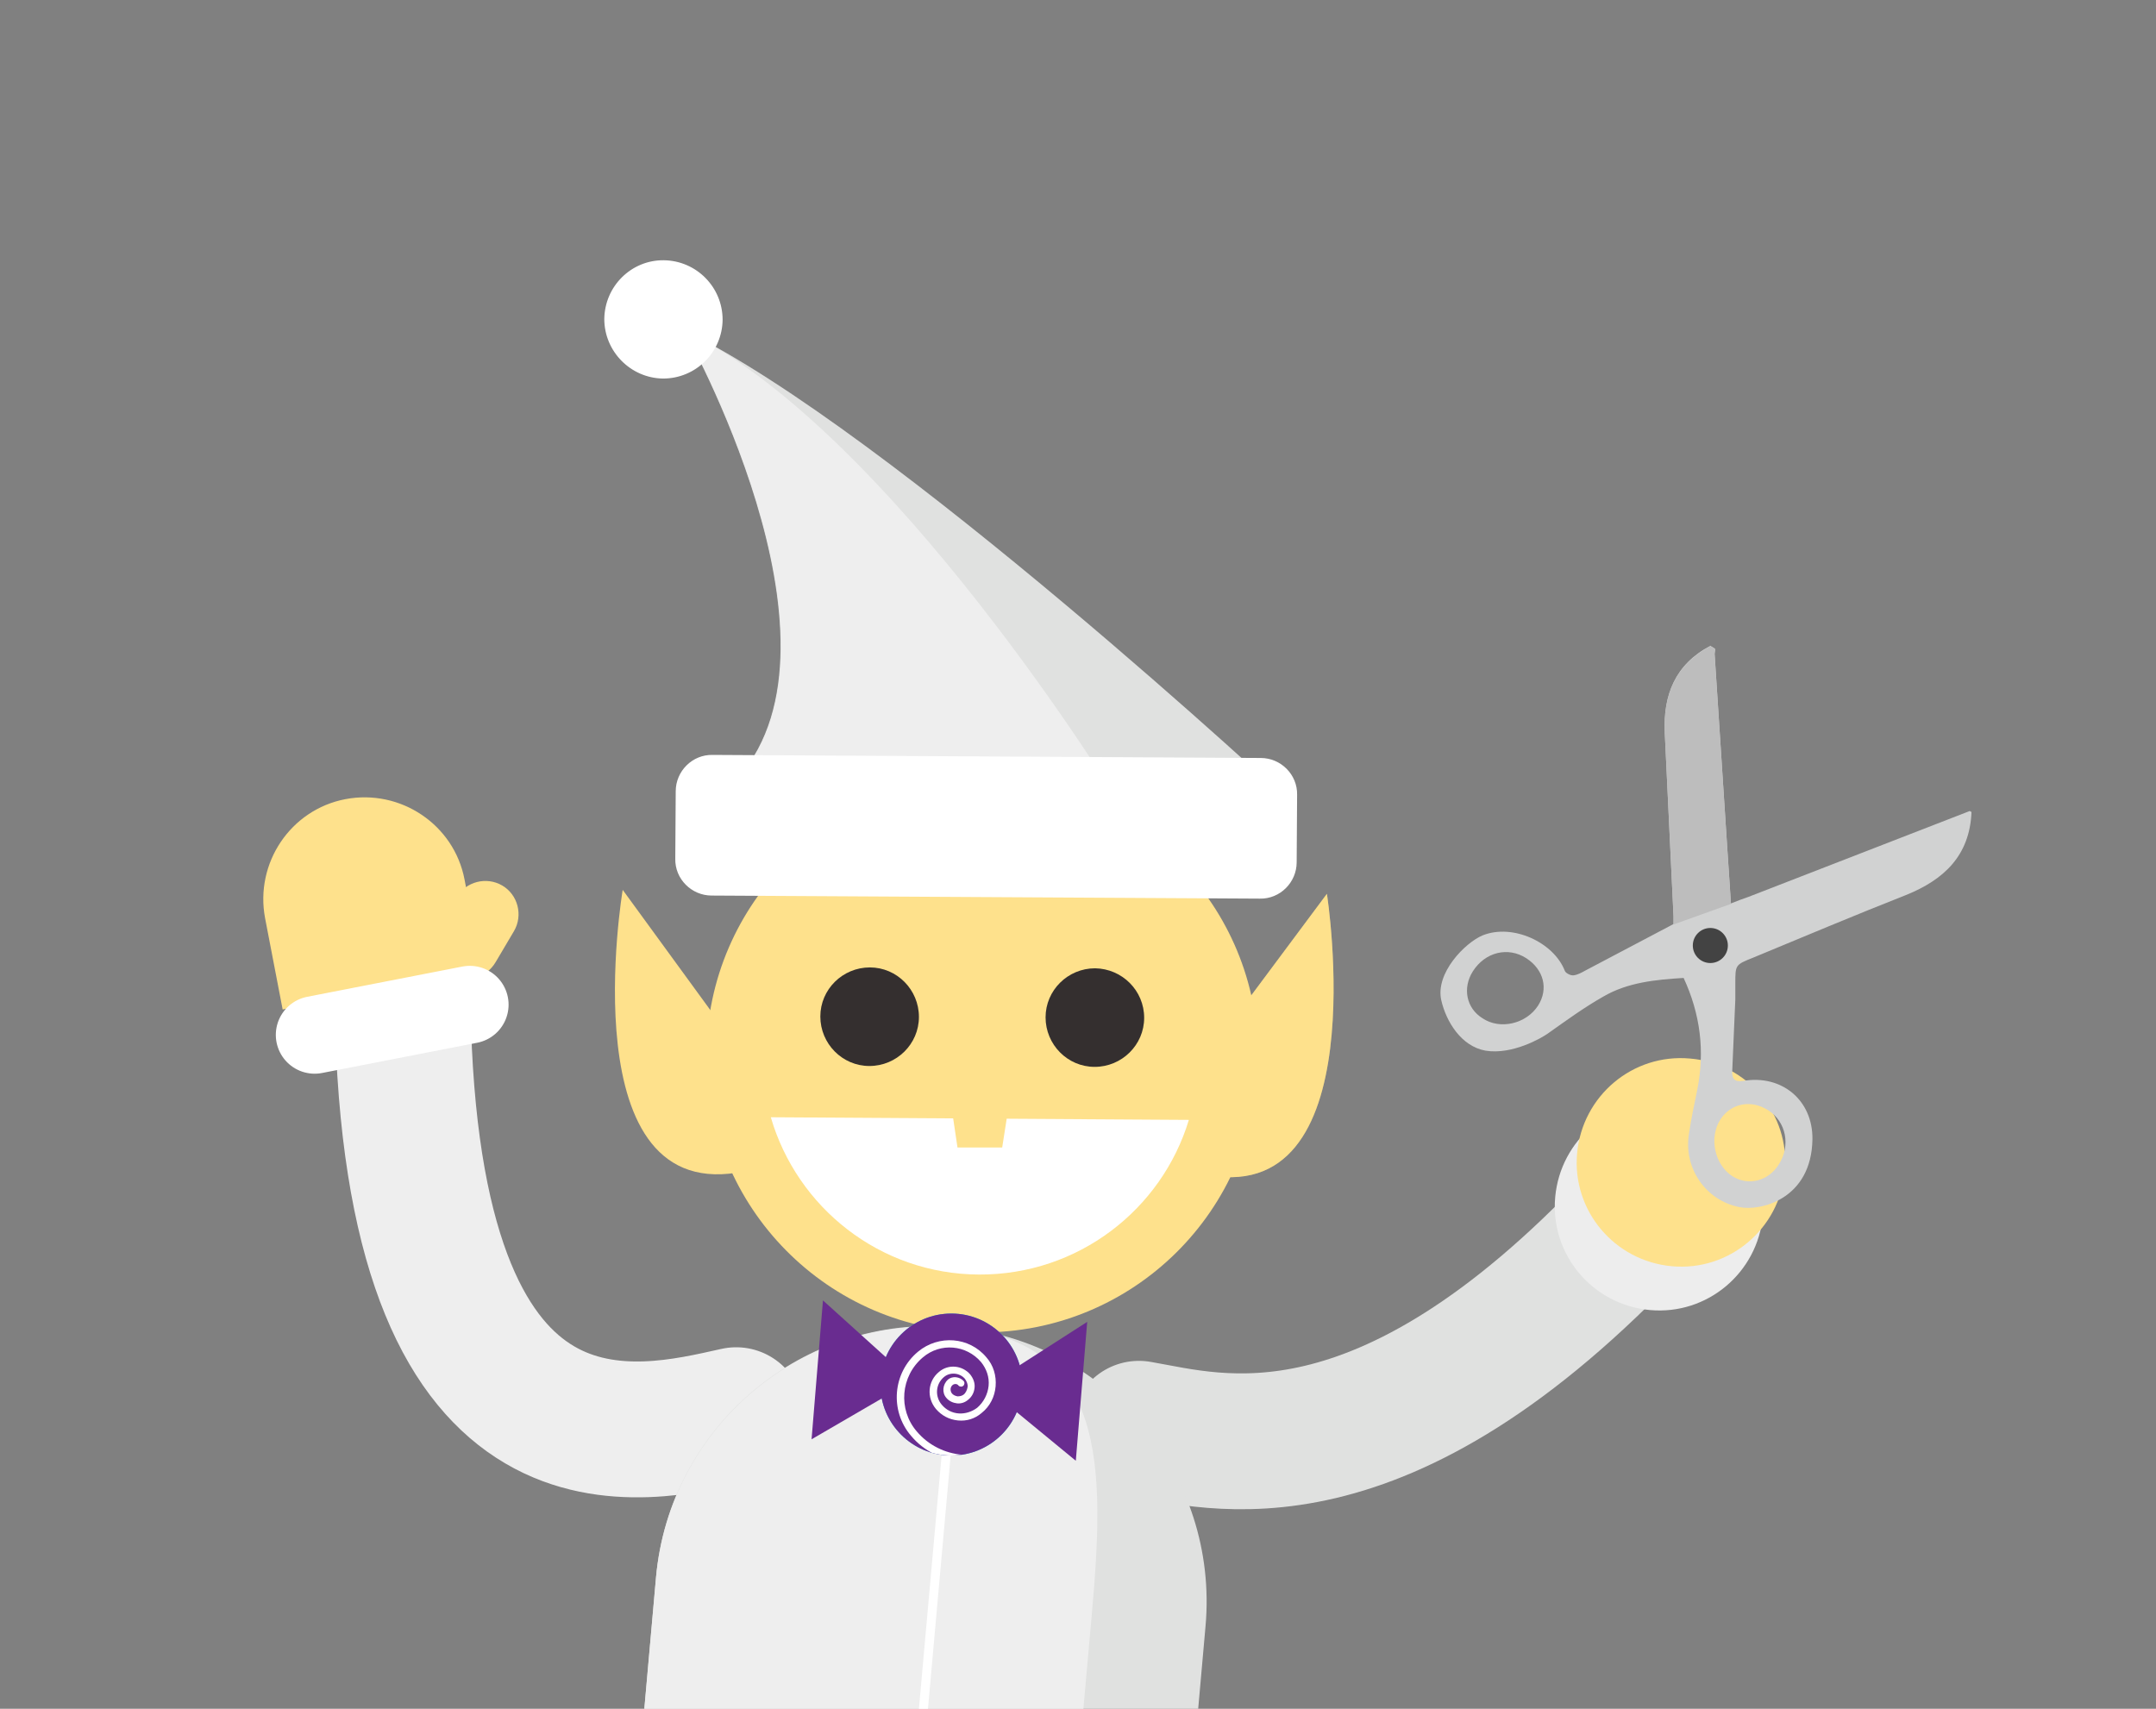<?xml version="1.0" encoding="utf-8"?>
<!-- Generator: Adobe Illustrator 18.1.0, SVG Export Plug-In . SVG Version: 6.00 Build 0)  -->
<svg version="1.1" id="Layer_1" xmlns="http://www.w3.org/2000/svg" xmlns:xlink="http://www.w3.org/1999/xlink" x="0px" y="0px"
	 viewBox="0 0 492 390" enable-background="new 0 0 492 390" xml:space="preserve">
<rect x="0" y="0" width="492" height="390" fill="#808080" stroke="none"/>
<g>
	<defs>
		<rect id="SVGID_1_" y="0" width="492" height="390"/>
	</defs>
	<clipPath id="SVGID_2_">
		<use xlink:href="#SVGID_1_"  overflow="visible"/>
	</clipPath>
	
		<path clip-path="url(#SVGID_2_)" fill="none" stroke="#EEEEEE" stroke-width="31.006" stroke-linecap="round" stroke-miterlimit="10" d="
		M168,323c-21.7,4.8-72.6,18.2-76-88"/>
	<g clip-path="url(#SVGID_2_)">
		<path fill="#FEE18C" d="M64.5,230.4l-4-20.8c-2.4-12.6,5.8-24.8,18.3-27.2h0c12.6-2.4,24.8,5.8,27.2,18.3l4,20.8L64.5,230.4z"/>
		<path fill="#FEE18C" d="M102.7,222.3L102.7,222.3c-3.6-2.1-4.8-6.8-2.7-10.4l4.2-7.1c2.1-3.6,6.8-4.8,10.4-2.7l0,0
			c3.6,2.1,4.8,6.8,2.7,10.4l-4.2,7.1C111,223.2,106.4,224.5,102.7,222.3z"/>
	</g>
	
		<line clip-path="url(#SVGID_2_)" fill="none" stroke="#FFFFFF" stroke-width="17.718" stroke-linecap="round" stroke-miterlimit="10" x1="107.2" y1="229.3" x2="71.8" y2="236.2"/>
	
		<path clip-path="url(#SVGID_2_)" fill="none" stroke="#E0E1E0" stroke-width="31.006" stroke-linecap="round" stroke-miterlimit="10" d="
		M259.9,326.1c17.5,3,55,14.8,113.6-47.6"/>
	<path clip-path="url(#SVGID_2_)" fill="#EDEDED" d="M402.3,277.4c-1.2,13.1-12.7,22.8-25.8,21.6c-13.1-1.2-22.8-12.7-21.6-25.8
		c1.2-13.1,12.7-22.8,25.8-21.6C393.8,252.7,403.5,264.3,402.3,277.4z"/>
	<path clip-path="url(#SVGID_2_)" fill="#FEE18C" d="M407.3,267.4c-1.2,13.1-12.7,22.8-25.8,21.6c-13.1-1.2-22.8-12.7-21.6-25.8
		c1.2-13.1,12.7-22.8,25.8-21.6C398.8,242.7,408.5,254.3,407.3,267.4z"/>
	<path clip-path="url(#SVGID_2_)" fill="#E0E1E0" d="M267.4,457.8c-3.1,34.6-33.7,60.2-68.3,57.1c-34.6-3.1-60.2-33.7-57.1-68.3
		l7.7-86.6c3.1-34.6,33.7-60.2,68.3-57.1c34.6,3.1,60.2,33.7,57.1,68.3L267.4,457.8z"/>
	<path clip-path="url(#SVGID_2_)" fill="#EEEEEE" d="M241.4,455.5c-3.1,34.6-7.6,62.5-42.3,59.5c-34.6-3.1-60.2-33.7-57.1-68.3
		l7.7-86.6c3.1-34.6,33.7-60.2,68.3-57.1c34.6,3.1,34.2,31.4,31.1,66L241.4,455.5z"/>
	<g clip-path="url(#SVGID_2_)">
		<g>
			<path fill="#E0E1E0" d="M294.4,183.1c0,0-91.2-84.9-138.3-107.7c0,0,39.7,70.5,12.5,101.9L294.4,183.1z"/>
			<path fill="#EEEEEE" d="M255.1,182.8c0,0-51.8-84.7-98.9-107.4c0,0,39.7,70.5,12.5,101.9L255.1,182.8z"/>
			<path fill="#FEE18C" d="M281.8,232.2l21-28.2c0,0,11.5,73-28.6,63.9L281.8,232.2z"/>
			<path opacity="0.31" fill="#FEE18C" d="M281.8,232.2l21-28.2c0,0,11.5,73-28.6,63.9L281.8,232.2z"/>
			<path fill="#FEE18C" d="M287.1,241.5c-0.2,34.8-28.6,62.8-63.3,62.6l0,0c-34.8-0.2-62.8-28.6-62.6-63.3l0,0
				c0.2-34.8,28.6-62.8,63.3-62.6l0,0C259.3,178.4,287.3,206.7,287.1,241.5L287.1,241.5z"/>
			<path fill="#FFFFFF" d="M175.9,255c6,20.6,24.9,35.8,47.5,35.9c22.6,0.1,41.7-14.8,47.9-35.3L175.9,255z"/>
			<polygon fill="#FEE18C" points="228.7,261.9 218.5,261.9 216.3,247.1 231,247.2 			"/>
			<path fill="#342F2F" d="M261.1,232.3c0,6.2-5.1,11.2-11.3,11.2c-6.2,0-11.2-5.1-11.2-11.3c0-6.2,5.1-11.2,11.3-11.2
				C256.1,221.1,261.1,226.1,261.1,232.3z"/>
			<path fill="#342F2F" d="M209.7,232.1c0,6.2-5.1,11.2-11.3,11.2c-6.2,0-11.2-5.1-11.2-11.3c0-6.2,5.1-11.2,11.3-11.2
				C204.7,220.8,209.7,225.9,209.7,232.1z"/>
			<path fill="#FFFFFF" d="M295.9,196.8c0,4.6-3.8,8.4-8.4,8.3l-125.1-0.7c-4.6,0-8.4-3.8-8.3-8.4l0.1-15.4c0-4.6,3.8-8.4,8.4-8.3
				l125.1,0.7c4.6,0,8.4,3.8,8.3,8.4L295.9,196.8z"/>
			<path fill="#FFFFFF" d="M137.9,72.8c0,7.4,6,13.5,13.4,13.6c7.5,0,13.5-6,13.6-13.4c0-7.5-6-13.5-13.4-13.6
				C144.1,59.3,138,65.3,137.9,72.8z"/>
		</g>
	</g>
	
		<line clip-path="url(#SVGID_2_)" fill="none" stroke="#FFFFFF" stroke-width="2.057" stroke-miterlimit="10" x1="218.2" y1="306.6" x2="203.2" y2="474.1"/>
	<path clip-path="url(#SVGID_2_)" fill="#FEE18C" d="M162.8,231.5l-20.7-28.4c0,0-12.3,72.9,27.9,64.2L162.8,231.5z"/>
	<rect x="64" y="43" clip-path="url(#SVGID_2_)" fill="none" width="377" height="347"/>
	<g clip-path="url(#SVGID_2_)">
		<circle fill="#29ABE2" cx="217.1" cy="316" r="16.2"/>
		<polygon fill="#692C90" points="203.3,310.8 187.8,296.8 185.2,328.5 204.8,317.1 		"/>
		<polyline fill="#692C90" points="228,319 230.5,313 248.1,301.7 245.5,333.4 228,319 		"/>
		<g>
			<defs>
				<circle id="SVGID_3_" cx="217.1" cy="316" r="16.2"/>
			</defs>
			<use xlink:href="#SVGID_3_"  overflow="visible" fill="#692C90"/>
			<clipPath id="SVGID_4_">
				<use xlink:href="#SVGID_3_"  overflow="visible"/>
			</clipPath>
			<path clip-path="url(#SVGID_4_)" fill="#FFFFFF" d="M219.4,333.6c-4.3-0.4-8.5-2.3-11.5-5.9c-4.9-5.7-4.2-14.4,1.6-19.2
				c4.7-3.9,11.7-3.4,15.6,1.3c1.6,1.8,2.3,4.2,2.1,6.6c-0.2,2.4-1.3,4.6-3.2,6.1c-1.5,1.3-3.4,1.9-5.4,1.7l0,0
				c-2-0.2-3.7-1.1-5-2.6c-2.2-2.6-1.9-6.4,0.7-8.5c2.1-1.8,5.3-1.5,7.1,0.6c0.7,0.9,1.1,1.9,1,3c-0.1,1.1-0.6,2.1-1.5,2.8
				c-0.7,0.6-1.6,0.9-2.5,0.8l0,0c-0.9-0.1-1.8-0.5-2.4-1.2c-1.1-1.2-0.9-3.1,0.3-4.2c1-0.9,2.7-0.7,3.6,0.3
				c0.3,0.3,0.2,0.9-0.1,1.1c-0.3,0.3-0.9,0.2-1.1-0.1c-0.3-0.4-0.9-0.4-1.3-0.1c-0.6,0.5-0.6,1.3-0.2,1.9c0.3,0.4,0.8,0.6,1.3,0.7
				l0,0c0.5,0,1-0.1,1.4-0.4c0.5-0.4,0.8-1.1,0.9-1.7c0.1-0.7-0.2-1.3-0.6-1.9c-1.2-1.4-3.4-1.6-4.8-0.4c-1.9,1.6-2.1,4.4-0.5,6.3
				c1,1.2,2.4,1.9,3.9,2l0,0c1.5,0.1,3-0.4,4.2-1.3c1.5-1.3,2.4-3.1,2.6-5c0.2-2-0.5-3.9-1.7-5.4c-3.4-4-9.3-4.5-13.3-1.1
				c-5.1,4.3-5.7,11.9-1.4,16.9c5.4,6.4,15.1,7.2,21.5,1.8c0.3-0.3,0.9-0.2,1.1,0.1c0.3,0.3,0.2,0.9-0.1,1.1
				C228.2,332.6,223.7,333.9,219.4,333.6z"/>
		</g>
	</g>
	<g clip-path="url(#SVGID_2_)">
		<g>
			<g>
				<path fill="#D1D2D2" d="M396.9,275.5c-7.6-1.5-12.7-8.8-11.5-16.6c0.5-3.4,1.2-6.7,1.9-10.1c1.8-8.9,0.7-17.4-3.1-25.6
					c-6.4,0.4-12.8,1-18.4,4.3c-4.4,2.5-8.5,5.5-12.6,8.4c-1.4,1-8.1,4.9-14.2,3.9c-5.6-1-9-6.7-10.1-11.5
					c-1.4-6.2,5.4-13.1,9.4-14.8c6.9-2.8,16.3,1.6,18.8,8.1c0.2,0.5,1.3,1.1,2,1c0.9-0.1,1.8-0.6,2.7-1.1c6.6-3.5,13.3-7,20.1-10.6
					c0-0.3,0-1.1,0-1.8c-0.7-14-1.3-27.9-2-41.9c-0.4-8.6,2.4-15.6,10.4-19.8c0.4,0.2,0.8,0.5,1.1,0.7c0,0.5-0.2,1-0.1,1.5
					c1,14.8,1.9,29.7,2.9,44.5c0.3,4,0.5,7.9,0.8,12.1c1.5-0.6,2.8-1.1,4-1.5c16.8-6.5,33.7-13.1,50.5-19.6c0.1,0.1,0.3,0.2,0.4,0.2
					c-0.4,10-6.3,15.5-15,19c-11.7,4.6-23.3,9.5-34.9,14.3c-4,1.6-4,1.6-4,5.9c0,1.2,0,2.4,0,3.6c-0.2,5.4-0.5,10.8-0.7,16.3
					c-0.1,1.8,0.5,2.6,2.5,2.3c8.8-1.5,15.9,4.4,15.8,13.3C413.4,273.8,401.6,276.5,396.9,275.5z M351,229.5
					c2.4-3.8,1.3-8.2-2.7-10.8c-4.2-2.7-9.4-1.4-12.2,3c-2.4,3.8-1.5,8.4,2.2,10.7C342.3,235.1,348.3,233.7,351,229.5z M392.6,255.5
					c-2.7,4.2-1.3,10.4,2.8,13c3.6,2.2,8.1,1.1,10.5-2.7c2.8-4.3,1.7-9.8-2.4-12.4C399.6,250.9,395,251.8,392.6,255.5z"/>
			</g>
		</g>
		<g>
			<g>
				<path fill="#BDBDBD" d="M381.9,211c0-0.3,0-1.1,0-1.8c-0.7-14-1.3-27.9-2-41.9c-0.4-8.6,2.4-15.6,10.4-19.8
					c0.4,0.2,0.8,0.5,1.1,0.7c0,0.5-0.2,1-0.1,1.5c1,14.8,1.9,29.7,2.9,44.5c0.3,4,0.5,7.9,0.8,12.1"/>
			</g>
		</g>
		<circle fill="#434343" cx="390.3" cy="215.8" r="4"/>
	</g>
</g>
</svg>
